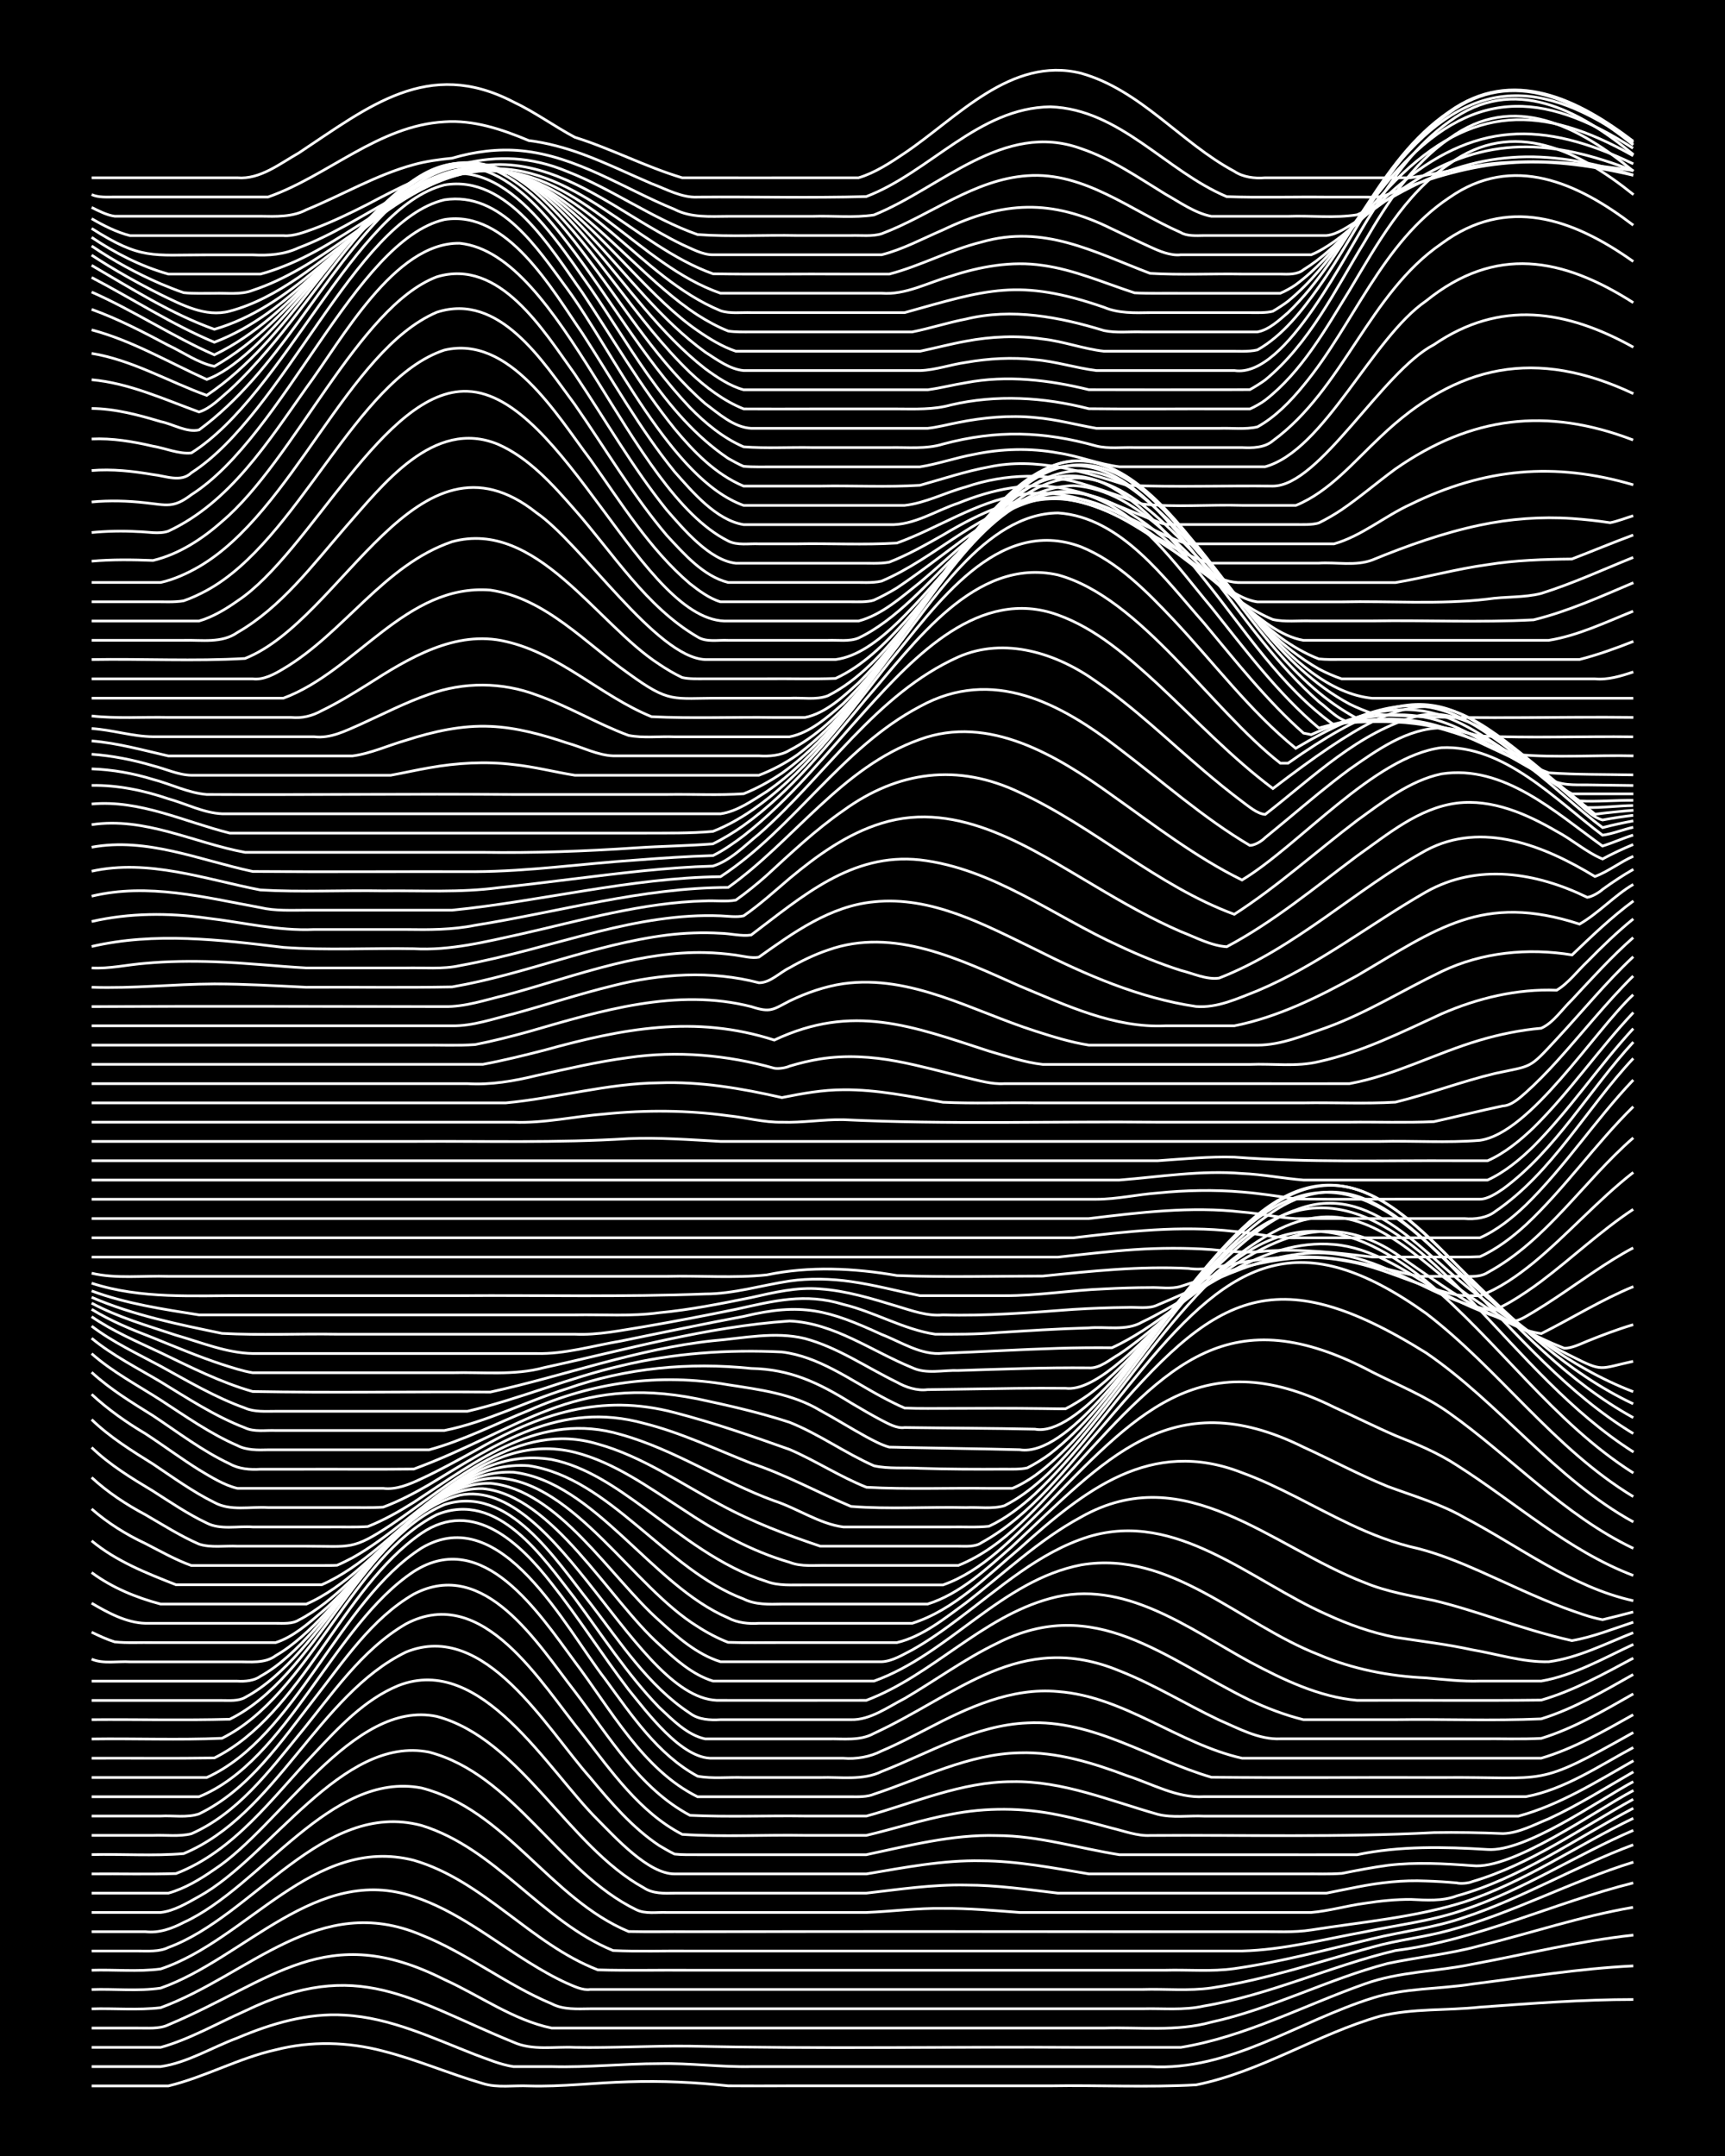 <?xml version="1.0" encoding="UTF-8"?><svg id="a" xmlns="http://www.w3.org/2000/svg" width="1920" height="2400" viewBox="0 0 192 240"><defs><style>.b{fill:none;stroke:#fff;stroke-miterlimit:10;stroke-width:.3px;}.c{stroke-width:0px;}</style></defs><rect class="c" x="0" width="192" height="240"/><path class="b" d="M10.2,232.2c2.82,0,5.72,0,8.54,0,4.07-.98,7.85-3.11,11.95-4.02,3.9-1,8.07-.89,11.95.14,3.76.95,7.38,2.53,11.1,3.61,1.6.51,3.46.19,5.12.27,3.69.11,7.41-.37,11.1-.46,3.68-.12,7.43.05,11.1.45,2.24.02,4.59,0,6.83,0,9.67,0,19.36,0,29.03,0,5.39-.09,10.85.19,16.22-.11,7.2-1.45,13.47-5.65,20.49-7.65,3.6-.88,7.43-.61,11.1-1,5.67-.41,11.39-.85,17.07-.85"/><path class="b" d="M10.2,230.05c2.53,0,5.15,0,7.68,0,2.98-.43,5.73-2.15,8.54-3.19,3.75-1.59,7.83-2.81,11.95-2.54,5.11.28,9.82,2.57,14.51,4.39,1.35.49,2.84,1.13,4.27,1.34,1.37,0,2.9,0,4.27,0,3.97.11,7.98-.33,11.95-.33,3.4-.08,6.85.4,10.24.33,14.79,0,29.6,0,44.39,0,8.9.53,16.55-5.07,24.76-7.63,3.57-1.14,7.43-.98,11.1-1.56,5.95-.75,11.93-1.73,17.93-2.02"/><path class="b" d="M10.2,227.91c2.53,0,5.15,0,7.68,0,3.27-.92,6.3-2.68,9.39-4.05,12.63-6.1,18.4-1.21,29.88,3.47,2.12.96,4.57.47,6.83.58,4.25.08,8.55-.19,12.81-.14,14.5.33,29.03.05,43.54.14,3.68,0,7.42,0,11.1,0,7.19-1.18,13.69-4.67,20.49-7.07,3.83-1.38,8-1.36,11.95-2.19,5.96-1.1,11.89-2.59,17.93-3.24"/><path class="b" d="M10.2,225.76c1.67,0,3.46,0,5.12,0,1.09-.02,2.4.13,3.41-.36,11.65-4.89,17.51-11.72,30.73-5.04,3.94,1.78,7.68,4.52,11.95,5.4,3.97,0,7.99,0,11.95,0,9.95,0,19.93,0,29.88,0,6.53,0,13.1,0,19.63,0,3.97-.12,8.08.42,11.95-.66,6.76-1.48,12.97-4.78,19.63-6.53,3.38-.72,6.9-1.04,10.24-1.97,5.68-1.41,11.29-3.29,17.07-4.28"/><path class="b" d="M10.2,223.62c2.53-.08,5.17.17,7.68-.13,9.87-3.63,17.62-12.94,29.03-8.09,5.09,2.03,9.47,5.56,14.51,7.66,1.29.68,2.86.56,4.27.55,1.66,0,3.46,0,5.12,0,5.39,0,10.83,0,16.22,0,9.95,0,19.93,0,29.88,0,3.39,0,6.85,0,10.24,0,2.25-.06,4.62.2,6.83-.3,7.33-1.23,14.14-4.47,21.34-6.18,9.17-1.18,17.56-5.3,26.46-7.53"/><path class="b" d="M10.2,221.47c2.53-.09,5.18.21,7.68-.16,9.33-3.28,17.38-13.83,28.17-10.18,4.7,1.54,8.66,4.73,12.81,7.31,1.33.83,2.84,1.7,4.27,2.34.75.32,1.72.81,2.56.68,4.54,0,9.12,0,13.66,0,11.95,0,23.91,0,35.86,0,3.96,0,7.99,0,11.95,0,2.53-.08,5.18.19,7.68-.17,6.1-.92,11.99-2.93,17.93-4.55,2.78-.79,5.75-1.09,8.54-1.86,7.04-1.89,13.53-5.45,20.49-7.59"/><path class="b" d="M10.2,219.32c2.53-.08,5.18.19,7.68-.14,9.64-3.21,17.02-14.93,28.17-12.1,7.78,2.26,13.01,9.31,20.49,12.2,3.39.1,6.85.01,10.24.04,13.08,0,26.19,0,39.27,0,4.54,0,9.12,0,13.66,0,2.53-.07,5.17.18,7.68-.18,5.18-.74,10.28-2.11,15.37-3.33,3.39-.82,6.94-1.22,10.24-2.38,6.48-2.13,12.4-5.7,18.78-8.07"/><path class="b" d="M10.2,217.18c1.67,0,3.46,0,5.12,0,1.09,0,2.41.11,3.41-.39,9.47-3.47,17.19-16.48,28.17-13.59,8.31,2.55,13.39,10.68,21.34,13.93,2.82.13,5.72.02,8.54.05,20.48,0,40.98,0,61.47,0,4.59-.12,9.15-1.31,13.66-2.13,3.69-.79,7.53-1.21,11.1-2.48,6.57-2.21,12.44-6.09,18.78-8.82"/><path class="b" d="M10.2,215.03c1.96,0,4.02,0,5.98,0,1.51.18,2.95-.34,4.27-1.03,8.61-3.93,16.34-16.9,26.46-14.97,9.39,2.4,14.31,12.33,23.05,15.98,2.24.05,4.59,0,6.83.02,17.93-.03,35.86-.02,53.78,0,3.11,0,6.29,0,9.39,0,1.95-.03,4.04.12,5.98-.19,5.69-.9,11.56-1.39,17.07-3.13,6.67-2.19,12.5-6.28,18.78-9.3"/><path class="b" d="M10.2,212.89c2.53,0,5.15,0,7.68,0,1.5-.16,2.97-1.06,4.27-1.78,7.95-4.38,15.9-17.99,25.61-16.07,9.43,2.48,14.43,13.35,23.05,17.54,1,.51,2.33.26,3.41.31,1.37,0,2.9,0,4.27,0,5.96,0,11.96,0,17.93,0,2.82-.11,5.71-.5,8.54-.45,2.83-.03,5.72.24,8.54.45,6.25,0,12.53,0,18.78,0,4.54,0,9.12,0,13.66,0,1.97-.16,4.01-.76,5.98-1.02,1.65-.26,3.45-.44,5.12-.43,1.69.08,3.51.22,5.12-.4,7.11-1.95,13.18-6.37,19.63-9.75"/><path class="b" d="M10.2,210.74c2.82,0,5.72,0,8.54,0,1.82-.5,3.59-1.57,5.12-2.64,7.29-4.76,15.41-18.99,24.76-17.03,9.31,2.49,14.62,14.47,23.05,19.08.97.66,2.3.62,3.41.59,1.37,0,2.9,0,4.27,0,5.68,0,11.4,0,17.07,0,3.67-.42,7.39-.98,11.1-.9,3.41,0,6.86.5,10.24.9,5.96,0,11.96,0,17.93,0,2.82,0,5.72,0,8.54,0,1.06,0,2.35,0,3.41,0,1.06-.21,2.35-.48,3.41-.68,2.5-.5,5.13-.79,7.68-.67,1.06.03,2.35.11,3.41.21.4.11,1.32.04,1.71-.14,6.49-1.9,12.07-5.94,17.93-9.17"/><path class="b" d="M10.2,208.6c3.11-.03,6.29.06,9.39-.04,6.49-2.5,10.74-8.46,15.37-13.35,2.73-2.91,5.63-6.04,9.39-7.58,9.25-3.62,16.6,9.41,22.2,14.96,1.96,1.97,5.64,6.03,8.54,6.01,4.25,0,8.55,0,12.81,0,2.82,0,5.72,0,8.54,0,4.22-.71,8.51-1.55,12.81-1.46,4.01.02,8.01.8,11.95,1.46,7.96,0,15.95,0,23.9,0,1.36-.02,2.91.05,4.27-.06,1.65-.33,3.45-.68,5.12-.9,3.09-.37,6.29-.19,9.39.04,4.5.49,13.7-6.14,17.93-8.37"/><path class="b" d="M10.2,206.45c3.39-.08,6.87.17,10.24-.11,10.29-4.29,14.99-17.7,24.76-22.44,8.77-3.57,15.57,8.44,20.49,13.98,2.27,2.73,4.7,5.58,7.68,7.56.42.26,1.26.74,1.71.95.76.09,1.8.07,2.56.07,3.68,0,7.42,0,11.1,0,2.53,0,5.15,0,7.68,0,4.77-1.01,9.6-2.27,14.51-2.13,4.63,0,9.13,1.42,13.66,2.13,5.11,0,10.26,0,15.37,0,3.68,0,7.42.01,11.1,0,4.76-.99,9.69-.88,14.51-.58,4.24.3,12.3-5.44,16.22-7.55"/><path class="b" d="M10.2,204.31c2.25,0,4.59,0,6.83,0,1.37-.06,2.93.16,4.27-.18,5.05-2.22,8.56-6.83,11.95-10.99,3.61-4.39,6.94-9.47,11.95-12.38,8.61-4.52,15.03,6.67,19.64,12.3,3.2,4.09,6.38,8.7,11.1,11.14,4.52.3,9.13.03,13.66.11,2.24,0,4.59,0,6.83,0,3.11-.74,6.24-1.75,9.39-2.34,3.92-.78,8.04-.75,11.95.06,1.97.39,4.03.94,5.98,1.47,1.35.32,2.86.9,4.27.82,10.52-.07,21.08.23,31.59-.32,2.53-.04,5.15,0,7.68.11,1.76-.05,3.51-1.01,5.12-1.66,3.23-1.49,6.31-3.44,9.39-5.21"/><path class="b" d="M10.2,202.16c2.53,0,5.15,0,7.68,0,1.37-.08,2.95.21,4.27-.24,5.54-2.67,9.13-8.06,12.81-12.78,3.27-4.19,6.4-8.97,11.1-11.69,7.91-4.13,13.78,5.52,17.93,10.85,3.76,4.93,7.17,10.78,12.81,13.78,4.24.2,8.56.02,12.81.08,2.24,0,4.59,0,6.83,0,5.34-1.47,10.59-3.83,16.22-3.83,5.62-.11,10.91,2.14,16.22,3.64,1.62.41,3.46.12,5.12.2,2.53,0,5.15,0,7.68,0,9.1,0,18.22,0,27.32,0,4.59-1.24,8.71-3.84,12.81-6.17"/><path class="b" d="M10.2,200.01c3.97,0,7.99,0,11.95,0,9.9-4.02,14.97-19.15,23.9-25.07,7.72-4.94,13.92,4.6,17.93,10.04,3.97,5.25,7.57,12.02,13.66,15.03,4.25,0,8.55,0,12.81,0,1.37,0,2.9,0,4.27,0,.78.01,1.83.03,2.56-.29,5.32-1.75,10.51-4.49,16.22-4.6,4.11-.13,8.15,1.12,11.95,2.55,2.77.89,5.56,2.51,8.54,2.33,8.81,0,17.65,0,26.46,0,3.1,0,6.29,0,9.39,0,4.31-.8,8.13-3.42,11.95-5.47"/><path class="b" d="M10.2,197.87c4.25,0,8.55,0,12.81,0,10-4.54,14.71-19.65,23.9-25.54,8.9-5.3,16,8.86,20.49,14.64,2.89,3.96,5.84,8.36,10.24,10.75,1.64.31,3.46.09,5.12.15,2.82,0,5.72,0,8.54,0,2.26-.08,4.72.36,6.83-.67,5.29-2.06,10.41-5.17,16.22-5.41,7.35-.39,13.68,4.06,20.49,6.05,8.53.08,17.08,0,25.61.03,12.06-.11,10.28,1.21,21.34-5.01"/><path class="b" d="M10.2,195.72c4.54-.02,9.12.04,13.66-.03,9.79-4.88,14.1-18.83,23.05-25.01,5.8-3.95,11.04,1.15,14.51,5.62,2.98,3.77,5.63,7.96,8.54,11.78,2.02,2.47,5.94,7.8,9.39,7.64,4.82,0,9.69,0,14.51,0,1.44.12,2.98-.14,4.27-.81,1.7-.72,3.48-1.64,5.12-2.49,4.46-2.34,9.35-4.6,14.51-4.12,7.41.55,13.4,5.83,20.49,7.42,7.96,0,15.95,0,23.9,0,3.1,0,6.29,0,9.39,0,3.62-1.06,6.97-3.01,10.24-4.84"/><path class="b" d="M10.2,193.58c4.82-.07,9.7.13,14.51-.08,9.73-4.86,14.43-20.11,23.9-24.89,6.78-2.77,11.77,4.69,15.37,9.31,3.02,4.08,5.85,8.49,9.39,12.14,1.46,1.36,3.11,3.08,5.12,3.51,2.24,0,4.59,0,6.83,0,2.24,0,4.59,0,6.83,0,1.69-.04,3.57.25,5.12-.61,9.35-4.32,16.26-11.54,27.32-6.97,3.83,1.5,7.39,3.72,11.1,5.48,2.15.92,4.43,2.2,6.83,2.09,7.39,0,14.81,0,22.2,0,2.24-.03,4.59.07,6.83-.05,3.62-1.11,6.97-3.09,10.24-4.95"/><path class="b" d="M10.2,191.43c5.11-.04,10.26.09,15.37-.05,9.54-4.69,14.4-19.86,23.9-23.89,7.16-2.32,12.4,6.21,16.22,10.97,3.33,4.33,6.46,9.2,11.1,12.25.95.73,2.27.79,3.41.72,1.07,0,2.34,0,3.41,0,3.68,0,7.42,0,11.1,0,2.15.06,4.13-1.42,5.98-2.36,3.41-2,6.68-4.4,10.24-6.12,10.9-5.59,18.76,1.72,28.17,6.3,1.88.89,3.95,1.68,5.98,2.18,3.39,0,6.85,0,10.24,0,5.39-.08,10.84.15,16.22-.09,3.62-1.12,6.97-3.09,10.24-4.94"/><path class="b" d="M10.2,189.29c3.68,0,7.42,0,11.1,0,1.08,0,2.34,0,3.41,0,.8,0,1.84.09,2.56-.33,8.91-4.76,14.44-20.16,23.9-22.52,10.89-2.17,19.7,23.2,29.03,22.84,5.39,0,10.83.01,16.22,0,7.35-2.77,12.82-9.28,20.49-11.35,8.15-2.25,15.42,3.37,22.2,7.07,3.71,1.98,7.72,3.91,11.95,4.28,6.82-.03,13.67.05,20.49-.03,3.6-1.04,6.96-2.91,10.24-4.67"/><path class="b" d="M10.2,187.14c3.97,0,7.99,0,11.95,0,1.37,0,2.9,0,4.27,0,.83.05,1.87-.03,2.56-.54,8.33-4.55,15.13-21.17,24.76-20.89,7.72.73,14.03,12.32,19.64,17.35,1.73,1.6,3.68,3.37,5.98,4.07,1.37,0,2.9,0,4.27,0,4.54,0,9.12,0,13.66,0,8.35-3,14.13-11.2,23.05-12.93,10-1.68,17.75,6.64,26.46,10,3.76,1.61,7.87,2.4,11.95,2.58,1.95.17,4.01.42,5.98.35,2.24,0,4.59,0,6.83,0,3.61-.62,6.95-2.55,10.24-4.08"/><path class="b" d="M10.2,184.69c1.29.56,2.9.21,4.27.3,2.25,0,4.59,0,6.83,0,1.67,0,3.46,0,5.12,0,1.41-.02,3.07.22,4.27-.69,7.91-4.52,14.48-19.35,23.9-19.18,7.51.66,13.4,10.5,18.78,15.27,1.99,1.82,4.21,3.78,6.83,4.59,1.66,0,3.46,0,5.12,0,4.25,0,8.55,0,12.81,0,1.18-.04,2.39-.8,3.41-1.32,1.75-.98,3.52-2.23,5.12-3.44,4.56-3.4,8.98-7.44,14.51-9.16,9.79-2.97,18.08,4.93,26.46,8.64,2.43,1.12,5.05,2.06,7.68,2.56,2.82.44,5.74.77,8.54,1.39,2.81.47,5.67,1.41,8.54,1.33,3.26-.43,6.35-2.03,9.39-3.23"/><path class="b" d="M10.2,181.69c.76.38,1.76.83,2.56,1.08,1.37.15,2.9.05,4.27.08,3.39,0,6.85,0,10.24,0,1.08,0,2.34,0,3.41,0,1.92-.61,3.61-2.1,5.12-3.39,5.67-4.79,11.61-14.89,19.63-14.94,8.49.49,15.06,12.14,22.2,16.53,1.01.66,2.28,1.34,3.41,1.77,1.95.07,4.02.02,5.98.03,4.25,0,8.55,0,12.81,0,2.86-.68,5.34-2.71,7.68-4.42,4.19-3.24,8.11-7.02,12.81-9.55,11.56-6.56,21.21,3.31,31.59,7.3,2.43,1.01,5.12,1.45,7.68,1.98,2.27.54,4.61,1.29,6.83,2.01,2.79.91,5.67,1.82,8.54,2.46,2.31-.39,4.61-1.32,6.83-2.05"/><path class="b" d="M10.2,178.46c1.78,1.05,3.87,2.19,5.98,2.24,3.11,0,6.28,0,9.39,0,1.67,0,3.46,0,5.12,0,.81,0,1.85.09,2.56-.36,8.07-4.13,14.17-16.86,23.9-16.46,9.07,1.1,15.38,12.59,23.9,16.22,1.01.55,2.29.68,3.41.6,1.37,0,2.9,0,4.27,0,4.25,0,8.55,0,12.81,0,4.66-1.48,8.28-5.25,11.95-8.33,7.22-6.49,14.59-12.4,24.76-8.43,4.14,1.51,7.98,3.83,11.95,5.7,2.43,1.16,5.05,2.18,7.68,2.75,2.32.6,4.64,1.54,6.83,2.51,3.09,1.37,6.22,2.89,9.39,4.08,1.34.48,2.86,1.06,4.27,1.32,1.06-.25,2.36-.58,3.41-.86"/><path class="b" d="M10.2,175.05c2.26,1.68,4.98,2.8,7.68,3.51,3.11,0,6.28,0,9.39,0,2.24,0,4.59,0,6.83,0,8.62-3.74,14.47-16.13,24.76-15.4,9.03,1.37,15.25,11.58,23.9,14.83,1.3.66,2.86.6,4.27.57,1.66,0,3.46,0,5.12,0,3.68,0,7.42,0,11.1,0,3.63-1.14,6.58-3.94,9.39-6.4,10.24-9.52,17.59-18.43,32.44-11.07,3.12,1.42,6.21,3.09,9.39,4.38,2.86,1.06,5.88,1.93,8.54,3.47,6.14,3.21,11.91,7.74,18.78,9.25"/><path class="b" d="M10.2,171.52c2.73,2.27,6.13,3.61,9.39,4.89,3.11,0,6.28,0,9.39,0,2.24,0,4.59.01,6.83,0,8.82-3.86,14.81-15.7,25.61-13.94,3.82.78,7.14,3.11,10.24,5.36,4.27,3.13,8.54,6.59,13.66,8.21,1.32.52,2.89.37,4.27.39,1.95,0,4.02,0,5.98,0,3.11,0,6.28,0,9.39,0,4.42-1.56,7.79-5.26,11.1-8.45,10.02-10.21,17.37-18.81,32.44-11.33,2.25,1.02,4.56,2.18,6.83,3.16,2.32.92,4.73,1.92,6.83,3.3,6.5,4.12,12.35,9.5,19.63,12.27"/><path class="b" d="M10.2,167.97c1.76,1.55,3.86,2.86,5.98,3.85,1.64.84,3.38,1.83,5.12,2.45,3.39,0,6.85,0,10.24,0,1.37,0,2.9,0,4.27,0,.45,0,1.26,0,1.71-.03.46-.19,1.28-.6,1.71-.83,7.86-4.37,14.68-14.24,24.76-11.74,4.4,1.12,8.19,3.89,11.95,6.31,3.69,2.47,7.66,4.69,11.95,5.93,1.31.53,2.89.31,4.27.35,2.24,0,4.59,0,6.83,0,2.53,0,5.15,0,7.68,0,5.26-2.12,8.99-6.83,12.81-10.84,10.5-11.53,17.42-19.11,33.29-10.67,2.85,1.44,5.93,2.67,8.54,4.54,6.9,4.9,12.77,11.39,20.49,15.07"/><path class="b" d="M10.2,164.47c1.76,1.63,3.86,3.02,5.98,4.14,1.93,1.12,3.93,2.39,5.98,3.28,1.32.43,2.9.16,4.27.23,2.53,0,5.15,0,7.68,0,4.98,0,5.09.47,9.39-2.36,6.81-4.6,14.14-11.7,23.05-9.01,4.92,1.36,9.2,4.38,13.66,6.75,3.5,1.91,7.32,3.35,11.1,4.62,3.68,0,7.42,0,11.1,0,1.37,0,2.9,0,4.27,0,.8,0,1.87.1,2.56-.39,5.6-3.08,9.51-8.46,13.66-13.18,12.17-14.34,18.7-18.64,35.85-7.94,8.19,5.61,14.28,13.98,23.05,18.81"/><path class="b" d="M10.2,161.13c2,1.93,4.46,3.43,6.83,4.85,1.92,1.23,3.91,2.58,5.98,3.56,1.52.79,3.47.31,5.12.44,2.82,0,5.72,0,8.54,0,1.37-.02,2.9.05,4.27-.05,1.76-.69,3.53-1.7,5.12-2.7,7.05-4.63,14.1-10.2,23.05-7.54,5.99,1.67,11.25,5.26,17.07,7.38,2.56.83,5,2.55,7.68,2.91,3.96,0,7.99,0,11.95,0,1.37-.03,2.91.07,4.27-.08,1.86-.86,3.62-2.22,5.12-3.6,4.44-4.18,8.04-9.25,11.95-13.91,10.13-12.27,17.61-16.16,31.59-6.18,8.14,6.24,14.19,15.03,23.05,20.39"/><path class="b" d="M10.2,158.02c2.01,1.95,4.47,3.48,6.83,4.95,2.2,1.47,4.45,3.11,6.83,4.28,1.79.99,4.02.44,5.98.57,2.82,0,5.72,0,8.54,0,1.37-.02,2.9.05,4.27-.05,1.74-.64,3.52-1.58,5.12-2.51,7.59-4.6,14.61-9.37,23.9-6.82,4.12,1.03,8.02,2.9,11.95,4.45,3.83,1.26,7.4,3.25,11.1,4.8,4.22.34,8.56.03,12.81.13,1.37-.07,2.94.19,4.27-.21,3-1.52,5.47-4.05,7.68-6.53,4.73-5.42,8.73-11.55,13.66-16.81,8.5-9.21,15.91-9.4,25.61-1.66,8.03,6.71,14.12,15.7,23.05,21.36"/><path class="b" d="M10.2,155.21c1.79,1.66,3.88,3.14,5.98,4.38,1.98,1.29,3.98,2.78,5.98,4.03,1.31.78,2.77,1.71,4.27,2.06,1.67,0,3.46,0,5.12,0,3.68,0,7.42,0,11.1,0,1.49.18,2.95-.46,4.27-1.08,2-.92,4.04-2.06,5.98-3.12,7.13-4.1,13.98-6.41,22.2-4.23,4.32,1.12,8.6,2.61,12.81,4.11,2.89,1.25,5.61,3.04,8.54,4.2,4.53.25,9.12.06,13.66.12.76,0,1.8,0,2.56,0,.82-.32,1.85-.94,2.56-1.45,3.32-2.43,6.01-5.75,8.54-8.96,3.9-4.99,7.51-10.35,11.95-14.89,10.69-11.17,19.35-4.76,28.17,4.57,5.62,5.89,11,12.28,17.93,16.69"/><path class="b" d="M10.2,152.76c2.04,1.88,4.49,3.37,6.83,4.83,2.77,1.84,5.51,3.94,8.54,5.36,1.02.58,2.28.67,3.41.6,1.37,0,2.9,0,4.27,0,4.25-.02,8.56.03,12.81-.02,11.8-4.34,17.72-10.61,31.59-7.81,3.42.73,6.92,1.52,10.24,2.61,3.26,1.3,6.19,3.43,9.39,4.84,1.63.36,3.46.18,5.12.28,3.11.1,6.28.11,9.39.09.76,0,1.81.04,2.56-.14.8-.4,1.84-1.05,2.56-1.59,3.67-2.84,6.58-6.67,9.39-10.33,3.53-4.63,6.92-9.54,11.1-13.62,10.02-9.92,17.59-3.84,25.61,4.62,5.86,6.08,11.49,12.68,18.78,17.1"/><path class="b" d="M10.2,150.68c2.31,2.04,5.11,3.52,7.68,5.17,2.75,1.79,5.52,3.75,8.54,5.06,1.02.54,2.3.51,3.41.48,1.37,0,2.9,0,4.27,0,4.54,0,9.12,0,13.66,0,3.83-1.04,7.43-2.91,11.1-4.39,7.1-3.14,14.53-4.18,22.2-2.85,3.5.54,7.15,1,10.24,2.86,1.68.91,3.44,2.01,5.12,2.93.74.4,1.75.94,2.56,1.15.42,0,1.28.03,1.71.04,4.25.09,8.56.14,12.81.25,5.31.83,13.05-10.75,16.22-14.62,2.89-3.75,5.84-7.64,9.39-10.8,9.69-8.7,16.66-1.73,23.9,5.76,5.75,5.88,11.5,12.09,18.78,16.09"/><path class="b" d="M10.2,148.97c2.33,1.92,5.11,3.32,7.68,4.85,3.02,1.84,6.07,3.85,9.39,5.12,1.02.49,2.33.25,3.41.3,1.37,0,2.9,0,4.27,0,4.82,0,9.69,0,14.51,0,4.7-.94,9.09-3.24,13.66-4.66,6.55-2.32,13.6-2.96,20.49-2.25,4.32.08,7.5,1.59,11.1,3.83,1.06.63,2.33,1.37,3.41,1.94.73.37,1.71.94,2.56.81,4.82.07,9.69.07,14.51.18,4.68.89,12.44-9.98,15.37-13.41,2.89-3.57,5.84-7.29,9.39-10.24,9.63-7.99,16.01-.7,23.05,6.22,5.66,5.54,11.54,11.19,18.78,14.61"/><path class="b" d="M10.2,147.62c2.35,1.79,5.1,3.07,7.68,4.46,3.04,1.67,6.11,3.49,9.39,4.66,1.03.46,2.32.36,3.41.36,1.96,0,4.02,0,5.98,0,5.11,0,10.26,0,15.37,0,5.77-1.35,11.29-3.73,17.07-5.06,5.84-1.42,11.93-1.83,17.93-1.54,4.09.5,7.55,3.08,11.1,4.98.74.4,1.78.93,2.56,1.26,1.66.08,3.46.03,5.12.04,3.39-.01,6.85-.03,10.24.02.76,0,1.8.04,2.56.02.8-.4,1.84-1.05,2.56-1.57,2.5-1.84,4.75-4.21,6.83-6.51,4.35-4.76,8.27-10.18,13.66-13.84,9.01-6,15,1.54,21.34,7.26,5.59,5.11,11.64,10.03,18.78,12.76"/><path class="b" d="M10.2,146.57c2.37,1.63,5.1,2.79,7.68,4.01,3.32,1.6,6.69,3.31,10.24,4.32,8.81.16,17.65,0,26.46.06,8.26-1.81,16.3-4.81,24.76-5.71,3.37-.28,6.91-1.06,10.24-.25,3.66.98,6.87,3.22,10.24,4.86,1,.57,2.25.98,3.41.83,1.37-.02,2.9-.04,4.27-.06,3.68-.06,7.42-.13,11.1-.09,6.12.74,17.45-17.27,25.61-19.84,8.46-3.37,14.42,5.27,20.49,9.65,3.18,2.5,6.61,4.84,10.24,6.63,3.53,1.78,3.01,1.39,6.83.56"/><path class="b" d="M10.2,145.75c2.12,1.3,4.51,2.28,6.83,3.17,2.52,1.02,5.1,2.11,7.68,2.96,1.07.34,2.31.75,3.41.93,2.24,0,4.59,0,6.83,0,5.11,0,10.26,0,15.37,0,3.4-.09,6.92.33,10.24-.57,9.04-1.97,18.06-4.56,27.32-5.19,4.98.22,9.18,3.38,13.66,5.2,1.55.74,3.47.25,5.12.31,4.82-.15,9.69-.34,14.51-.29,1.24.1,2.4-.96,3.41-1.53,1.44-.96,2.95-2.17,4.27-3.3,4.15-3.51,8-7.61,12.81-10.25,7.72-4.18,12.89-.08,18.78,4.8,3.69,2.85,7.68,5.48,11.95,7.37.38.19,1.31.55,1.71.72.81.03,1.82-.48,2.56-.78,1.63-.66,3.43-1.34,5.12-1.84"/><path class="b" d="M10.2,145.06c2.94,1.58,6.24,2.52,9.39,3.57,2.77.79,5.63,1.99,8.54,2.04,10.52,0,21.06,0,31.59,0,3.15.08,6.3-.87,9.39-1.39,4.53-.92,9.11-1.89,13.66-2.74,6.49-1.57,9.42-.72,15.37,2.01,2.18.84,4.41,2.36,6.83,2.09,4.25-.16,8.55-.42,12.81-.55,1.95-.06,4.02-.08,5.98-.06,1.12-.5,2.38-1.23,3.41-1.89,8.66-5.59,17.29-15.77,28.17-8.61,3.34,2.26,6.62,4.78,10.24,6.58,1.89.86,3.89,2.1,5.98,2.34,3.4-1.71,6.72-3.78,10.24-5.23"/><path class="b" d="M10.2,144.41c4.6,1.99,9.62,3.01,14.51,4.02,4.24.23,8.56.02,12.81.09,8.81,0,17.65,0,26.46,0,2.56.12,5.16-.43,7.68-.83,3.4-.58,6.86-1.25,10.24-1.94,4.18-.92,7.69-1.86,11.95-.55,3.45.82,6.76,2.81,10.24,3.32,2.25.01,4.59.02,6.83-.17,3.39-.21,6.85-.44,10.24-.53,1.96-.18,4.2.38,5.98-.66,6.87-3.27,13.25-9.33,21.34-8.63,4.12.35,7.66,2.77,11.1,4.86,2.67,1.53,5.59,2.82,8.54,3.72.87.04,1.84-.65,2.56-1.06.76-.46,1.82-1.13,2.56-1.63,2.79-1.86,5.57-3.93,8.54-5.51"/><path class="b" d="M10.2,143.7c3.82,1.42,7.94,2.04,11.95,2.67,2.53,0,5.15,0,7.68,0,5.96,0,11.96,0,17.93,0,5.39,0,10.83,0,16.22,0,3.11-.06,6.31.19,9.39-.24,3.43-.32,6.87-1.01,10.24-1.69,2.5-.56,5.1-1.19,7.68-.96,2.9.2,5.77,1.08,8.54,1.92,1.64.49,3.39,1.14,5.12.97,4.84.14,9.69-.25,14.51-.61,1.95-.12,4.02-.2,5.98-.22,1.08-.06,2.41.21,3.41-.28,7.01-2.88,14.36-7.44,22.2-5.18,4.75,1.28,8.84,4.37,13.66,5.49.36.15,1.3.28,1.71.24.41-.2,1.31-.65,1.71-.89,1.11-.65,2.39-1.52,3.41-2.29,3.44-2.59,6.64-5.63,10.24-8.01"/><path class="b" d="M10.2,142.84c5.53,1.8,11.35,1.36,17.07,1.39,7.96,0,15.94,0,23.9,0,9.1-.06,18.23.16,27.32-.19,3.15,0,6.29-.97,9.39-1.44,2.23-.32,4.6-.26,6.83.06,2.56.36,5.15,1.05,7.68,1.57,3.11,0,6.28,0,9.39,0,3.69.02,7.41-.61,11.1-.75,1.66-.09,3.46-.15,5.12-.15,1.07-.04,2.37.19,3.41-.13,5.76-1.87,11.8-4,17.93-2.91,4.44.63,8.44,2.95,12.81,3.86.74.11,1.81.09,2.56.09,2.17-.79,4.19-2.23,5.98-3.68,3.83-3.16,7.18-6.99,11.1-10.05"/><path class="b" d="M10.2,141.73c2.76.65,5.72.25,8.54.35,4.82,0,9.69,0,14.51,0,13.65,0,27.32,0,40.98,0,3.67-.1,7.45.22,11.1-.16,4.78-1,9.73-.76,14.51.07,5.38.21,10.83.06,16.22.06,5.37-.55,10.81-1.13,16.22-.85,1.99.3,4.02-.39,5.98-.69,2.51-.43,5.14-.68,7.68-.59,4.07.06,8.01,1.34,11.95,2.16,1.36,0,2.9,0,4.27,0,1.09-.04,2.45.2,3.41-.42,6.56-3.55,10.69-10.19,16.22-15"/><path class="b" d="M10.2,139.94c30.45,0,60.9,0,91.34,0,5.39,0,10.83,0,16.22,0,2.82-.31,5.71-.65,8.54-.84,2.81-.19,5.72-.2,8.54,0,1.96.19,4.01.43,5.98.17,3.98-.29,8.01.19,11.95.66,2.53,0,5.15,0,7.68,0,1.36-.01,2.91.03,4.27-.04,1.86-.83,3.63-2.18,5.12-3.55,4.31-4.03,7.74-9.01,11.95-13.15"/><path class="b" d="M10.2,137.79c29.88,0,59.76,0,89.64,0,6.53,0,13.1,0,19.63,0,5.93-.7,11.96-1.4,17.93-.71,2.25.17,4.57.77,6.83.71,5.11,0,10.26,0,15.37,0,1.66,0,3.46,0,5.12,0,1.89-.83,3.64-2.24,5.12-3.66,4.36-4.26,7.75-9.5,11.95-13.91"/><path class="b" d="M10.2,135.65c29.88,0,59.76,0,89.64,0,7.1,0,14.24,0,21.34,0,5.65-.68,11.39-1.39,17.07-.73,1.96.15,4.01.63,5.98.73,4.82,0,9.69,0,14.51,0,1.36,0,2.9,0,4.27,0,1.14.1,2.47-.06,3.41-.79,6.39-4.35,10.16-11.49,15.37-17.04"/><path class="b" d="M10.2,133.5c29.88,0,59.76,0,89.64,0,7.39,0,14.81,0,22.2,0,2.26,0,4.58-.54,6.83-.7,3.09-.31,6.29-.38,9.39-.11,1.96.16,4.03.47,5.98.78,5.11.06,10.26,0,15.37.02,1.66,0,3.46,0,5.12,0,.87,0,1.86-.67,2.56-1.14,5.91-4.35,9.59-11.02,14.51-16.35"/><path class="b" d="M10.2,131.36c29.59,0,59.19,0,88.78,0,8.53,0,17.08,0,25.61,0,4.52-.36,9.1-1.11,13.66-.73,2.26.09,4.58.55,6.83.73,5.39,0,10.83,0,16.22,0,1.36,0,2.9,0,4.27,0,1.9-.86,3.65-2.32,5.12-3.76,4.02-4.04,7.24-8.91,11.1-13.1"/><path class="b" d="M10.2,129.21c29.02,0,58.05,0,87.08,0,10.52,0,21.06,0,31.59,0,2.81-.19,5.71-.49,8.54-.4,8.23.62,16.51.36,24.76.4,1.06,0,2.35,0,3.41,0,1.89-.83,3.64-2.27,5.12-3.69,4.01-3.95,7.24-8.72,11.1-12.81"/><path class="b" d="M10.2,127.06c11.95,0,23.91,0,35.86,0,7.96-.05,15.95.19,23.9-.31,3.4-.14,6.86.12,10.24.31,4.82,0,9.69,0,14.51,0,13.37,0,26.75,0,40.12,0,6.25,0,12.53,0,18.78,0,3.67-.09,7.44.18,11.1-.12,5.66-.8,12.7-12.11,17.07-16.21"/><path class="b" d="M10.2,124.92c15.65,0,31.31,0,46.95,0,3.42.14,6.84-.66,10.24-.92,4.53-.45,9.15-.42,13.66.2,1.96.2,4,.76,5.98.72,2.25.08,4.58-.32,6.83-.28,11.65.56,23.34.17,35,.28,7.1,0,14.24,0,21.34,0,3.1-.04,6.29.08,9.39-.06,2.54-.55,5.14-1.22,7.68-1.75.95-.03,1.89-.9,2.56-1.49,1.13-1.01,2.4-2.31,3.41-3.43,2.84-3.13,5.53-6.57,8.54-9.54"/><path class="b" d="M10.2,122.77c15.36,0,30.74,0,46.1,0,5.69-.53,11.32-2.18,17.07-2.23,4.6-.17,9.19.62,13.66,1.64,2.22-.45,4.56-.87,6.83-.87,3.72-.04,7.45.75,11.1,1.39,3.39.16,6.85.02,10.24.07,9.95,0,19.93,0,29.88,0,3.39-.06,6.86.12,10.24-.08,3.72-.91,7.37-2.31,11.1-3.2,4.19-.9,3.71-.44,6.83-3.81,2.82-3.03,5.52-6.35,8.54-9.18"/><path class="b" d="M10.2,120.63c13.94,0,27.89,0,41.83,0,2.59.16,5.18-.29,7.68-.9,3.38-.74,6.81-1.55,10.24-2,5.41-.79,10.97-.3,16.22,1.18.46.09,1.28-.03,1.71-.23,1.05-.32,2.33-.63,3.41-.8,2.81-.45,5.75-.27,8.54.26,2.56.48,5.16,1.2,7.68,1.81,1.35.31,2.87.77,4.27.68,9.1,0,18.22,0,27.32,0,3.68,0,7.42.01,11.1,0,5.04-.92,9.63-3.41,14.51-4.84,2.19-.65,4.55-1.13,6.83-1.33,1.36-.6,2.36-2.15,3.41-3.15,2.18-2.34,4.43-4.83,6.83-6.94"/><path class="b" d="M10.2,118.48c12.23,0,24.48,0,36.71,0,2.24,0,4.59,0,6.83,0,2.26-.42,4.6-1,6.83-1.57,8.68-2.4,16.78-3.98,25.61-1.13,8.75-4.12,15.35-1.55,23.9,1.23,1.93.55,3.97,1.26,5.98,1.48,3.68,0,7.42,0,11.1,0,3.96,0,7.99,0,11.95,0,2.53-.11,5.21.29,7.68-.31,4.79-1.06,9.23-3.28,13.66-5.32,4.01-1.75,8.41-2.81,12.81-2.63,1.27-.74,2.35-2.18,3.41-3.18,1.59-1.62,3.35-3.33,5.12-4.76"/><path class="b" d="M10.2,116.34c12.23,0,24.48,0,36.71,0,1.95-.03,4.03.08,5.98-.06,1.97-.39,4.04-.91,5.98-1.45,7.99-2.31,16.43-4.9,24.76-2.77,2.15.7,2.37.34,4.27-.64,1.85-.9,3.93-1.62,5.98-1.92,7.52-1.04,14.41,3.06,21.34,5.27,1.92.62,3.98,1.26,5.98,1.57,1.07,0,2.35,0,3.41,0,5.11,0,10.26,0,15.37,0,2.63,0,5.23-1.12,7.68-1.96,4.46-1.62,8.54-4.19,12.81-6.24,4.5-2.15,9.62-2.64,14.51-1.84,2.16-2.07,4.42-4.24,6.83-6.01"/><path class="b" d="M10.2,114.19c13.37,0,26.75,0,40.12,0,2.3.04,4.61-.79,6.83-1.33,3.69-1.01,7.38-2.24,11.1-3.14,5.28-1.34,10.91-1.71,16.22-.32,1.25.02,2.34-1.16,3.41-1.67,1.31-.76,2.84-1.49,4.27-1.97,7.31-2.61,14.73,1.07,21.34,4,5.15,2.14,10.53,4.7,16.22,4.43,2.53,0,5.15,0,7.68,0,4.83-.96,9.37-3.21,13.66-5.58,8.86-5.19,13.93-9.26,24.76-5.74,2.1-1.2,3.87-3.18,5.98-4.42"/><path class="b" d="M10.2,112.05c13.09-.06,26.18-.01,39.27,0,2.3.05,4.61-.76,6.83-1.28,3.98-1.07,7.95-2.42,11.95-3.41,3.33-.83,6.81-1.4,10.24-1.32,1.08.02,2.35.13,3.41.28.77.11,1.78.38,2.56.23,3.86-2.74,7.94-5.7,12.81-6.16,6.41-.67,12.35,2.56,17.93,5.27,5.67,2.86,11.61,5.45,17.93,6.38,2.37.19,4.67-.91,6.83-1.75,6.72-2.82,12.5-7.41,18.78-11.01,5.73-3.22,12.25-2.16,17.93.61.51-.06,1.33-.54,1.71-.89,1.03-.75,2.3-1.59,3.42-2.23"/><path class="b" d="M10.2,109.9c4.55.16,9.11-.35,13.66-.37,3.4,0,6.85.21,10.24.37,5.39-.03,10.83.06,16.22-.04,8.08-1.39,15.75-4.73,23.9-5.77,1.94-.24,4.02-.32,5.98-.2,1.08.02,2.34.36,3.41.19,5.65-4.26,11.15-9.18,18.78-8.36,8.16.94,14.89,6.27,22.2,9.58,2.18,1.03,4.53,1.99,6.83,2.72,1.35.33,2.86,1.06,4.27.86,8.49-3.31,15.16-9.87,23.05-14.23,6.25-3.32,13.21-.47,18.78,2.92,1.46-.53,2.84-1.63,4.27-2.25"/><path class="b" d="M10.2,107.75c1.98.11,4.01-.37,5.98-.52,2.53-.23,5.15-.26,7.68-.17,3.4.11,6.85.5,10.24.69,3.68,0,7.42,0,11.1,0,1.96-.05,4.05.17,5.98-.26,5.18-.94,10.27-2.5,15.37-3.78,4.45-1.11,9.06-1.95,13.66-1.76.76.03,1.8.18,2.56,0,1.77-1.22,3.49-2.78,5.12-4.17,3.04-2.54,6.41-4.97,10.24-6.14,8.64-2.68,16.77,2.9,23.9,7.08,3.02,1.8,6.16,3.58,9.39,4.98,1.62.62,3.37,1.58,5.12,1.69,5.21-2.76,9.8-6.6,14.51-10.11,3.39-2.39,6.85-5.33,11.1-5.88,3.93-.48,7.77,1.2,11.1,3.14,1.72.9,3.33,2.34,5.12,3.08,1.04-.56,2.32-1.17,3.41-1.61"/><path class="b" d="M10.2,105.36c7.03-1.63,14.27-.75,21.34.1,4.81.35,9.69.06,14.51.15,4.04.23,8.03-.78,11.95-1.64,6.75-1.52,13.52-3.52,20.49-3.68,1.07-.06,2.36.11,3.41-.09,1.12-.79,2.39-1.82,3.41-2.73,2.72-2.5,5.49-5.12,8.54-7.23,6.09-4.43,12.77-5.3,19.63-2.03,8.33,3.83,15.25,10.38,23.9,13.57,4.81-3.09,9.11-6.99,13.66-10.44,2.87-2.07,5.86-4.44,9.39-5.19,6.94-1.07,12.69,4.27,17.93,8.03,1.09-.33,2.33-.89,3.41-1.22"/><path class="b" d="M10.2,102.58c4.19-.96,8.56-.98,12.81-.38,3.96.46,7.94,1.45,11.95,1.27,3.39,0,6.85,0,10.24,0,2.55.04,5.17.04,7.68-.47,9.37-1.49,18.62-4.2,28.17-4.21,7.3-5.2,12.63-13.39,21.34-16.48,7.67-2.81,15.27,1.81,21.34,6.18,4.7,3.33,9.33,6.92,14.51,9.47,6.36-3.83,14.71-13.78,22.2-14.73,6.98-.33,12.73,5.83,17.93,9.74,1.1-.14,2.33-.64,3.41-.88"/><path class="b" d="M10.2,99.76c6.26-1.51,12.61.14,18.78,1.27,1.64.39,3.45.29,5.12.29,2.53,0,5.15,0,7.68,0,2.82,0,5.72,0,8.54,0,9.98-1,19.82-3.6,29.88-3.73,8.15-5.35,13.46-14.35,22.2-18.95,8.06-4.43,15.66-.36,22.2,4.72,4.78,3.63,9.33,7.69,14.51,10.75.56,0,1.34-.49,1.71-.87.77-.62,1.8-1.48,2.56-2.11,2.21-1.84,4.51-3.79,6.83-5.5,3.03-2.11,6.4-4.56,10.24-4.6,7,.43,12.59,7.12,17.93,11.1,1.06-.28,2.34-.56,3.41-.75"/><path class="b" d="M10.2,96.98c6.34-1.39,12.61.89,18.78,2.09,4.52.26,9.13.02,13.66.1,4.25-.05,8.58.21,12.81-.35,5.4-.56,10.82-1.34,16.22-1.89,2.52-.25,5.15-.45,7.68-.52,1.95-.6,3.56-2.31,5.12-3.56,7.4-6.48,13-15.59,22.2-19.72,5.17-2.28,10.99-.4,15.37,2.75,4.25,2.92,8.03,6.58,11.95,9.91,1.33,1.14,2.87,2.39,4.27,3.44.7.51,1.66,1.36,2.56,1.43,5.31-4.11,10.41-9.24,17.07-10.99,3.74-.76,7.33,1.34,10.24,3.48,2.34,1.73,4.62,3.76,6.83,5.66,1.05.79,2.11,2.11,3.41,2.47,1.06-.2,2.34-.4,3.41-.52"/><path class="b" d="M10.2,94.31c6.14-1.13,12.03,1.44,17.93,2.7,8.24.06,16.51,0,24.76.02,5.98-.03,11.96-.89,17.93-1.29,2.82-.22,5.71-.41,8.54-.5,1.15-.56,2.4-1.44,3.41-2.21,5.16-4.02,9.29-9.24,13.66-14.06,5.33-5.87,12.61-13.69,21.34-10.51,4.27,1.54,7.8,4.67,11.1,7.7,4.2,3.92,8.2,8.17,12.81,11.62,18.7-14.28,19.23-10.61,35.86,2.86,1.36-.18,2.9-.34,4.27-.44"/><path class="b" d="M10.2,91.8c5.94-.89,11.39,2.03,17.07,3.08,8.81,0,17.65,0,26.46,0,5.69.09,11.4-.12,17.07-.5,2.82-.19,5.72-.22,8.54-.44,1.12-.54,2.4-1.32,3.41-2.04,5.34-3.83,9.49-9.1,13.66-14.12,5.34-6.1,12.08-15.84,21.34-13.78,9.18,2.5,17.04,14.95,24.76,20.96h.85c17-11.98,19.14-5.83,33.29,4.93,1.66.05,3.46-.2,5.12-.22"/><path class="b" d="M10.2,89.5c5.36-.49,10.3,1.97,15.37,3.24,10.24,0,20.5,0,30.73,0,5.11,0,10.26,0,15.37,0,2.53-.01,5.16.04,7.68-.19,1.79-.69,3.58-1.76,5.12-2.9,5.83-4.28,10.07-10.33,14.51-15.94,5.16-6.23,11.99-16.35,21.34-12.84,4.07,1.65,7.28,4.93,10.24,8.06,4.51,4.78,8.53,10.21,13.66,14.37,16.15-9.59,18.48-3.08,31.59,5.86,1.95.1,4.02-.09,5.98-.07"/><path class="b" d="M10.2,87.43c2.89-.05,5.81.56,8.54,1.49,1.94.54,3.94,1.58,5.98,1.67,10.52,0,21.06,0,31.59,0,5.39,0,10.83,0,16.22,0,2.53,0,5.15,0,7.68,0,1.85-.26,3.57-1.5,5.12-2.47,5.62-3.87,9.62-9.65,13.66-15.03,4.56-5.79,10.64-15.92,18.78-15.99,7.02.47,11.91,7.37,16.22,12.23,3.51,4.21,6.98,8.63,11.1,12.28l.85.17c13.48-6.03,16.41-1.41,27.32,5.61.41.26,1.28.75,1.71.98.42,0,1.29,0,1.71,0,1.66,0,3.46,0,5.12,0"/><path class="b" d="M10.2,85.59c2.29.07,4.65.5,6.83,1.17,1.96.51,3.95,1.52,5.98,1.68,11.38.05,22.78-.08,34.15,0,5.68,0,11.4,0,17.07,0,2.82-.05,5.73.11,8.54-.08,1.45-.57,2.98-1.42,4.27-2.3,5.69-4.06,9.6-10.13,13.66-15.71,4.47-5.86,11.05-17.22,19.63-15.46,6.41,1.81,10.43,7.87,14.51,12.72,3.72,4.66,7.37,9.57,11.95,13.43,13.12-3.57,14.7-.23,25.61,5.62,1.24.81,2.86.7,4.27.71,1.66.02,3.46.05,5.12.07"/><path class="b" d="M10.2,83.96c2.29.16,4.64.63,6.83,1.28,1.37.34,2.84,1.04,4.27,1.06,6.25,0,12.53,0,18.78,0,1.07,0,2.34,0,3.41,0,1.37-.25,2.89-.59,4.27-.83,3.07-.55,6.29-.74,9.39-.36,2.27.23,4.58.83,6.83,1.19,3.68,0,7.42,0,11.1,0,3.11,0,6.28,0,9.39,0,1.46-.55,3-1.37,4.27-2.27,5.73-4.27,9.57-10.57,13.66-16.3,4.81-6.43,11.83-18.74,21.34-13.49,4.18,2.44,7.26,6.46,10.24,10.18,4.53,5.62,8.58,12.03,14.51,16.28,11.65-2.22,14.04,1.64,23.9,5.33,3.1.21,6.29.17,9.39.23"/><path class="b" d="M10.2,82.48c2.88.23,5.73,1.03,8.54,1.67,6.82,0,13.67,0,20.49,0,2.02-.26,4.02-1.19,5.98-1.75,3.01-.97,6.21-1.69,9.39-1.54,2.9.12,5.8.93,8.54,1.85,1.66.46,3.39,1.37,5.12,1.43,3.97,0,7.99,0,11.95,0,1.37,0,2.9,0,4.27,0,1.13.07,2.43-.02,3.41-.63,11.58-5.94,17.79-26.51,29.03-31.24,7.78-2.56,13.7,6.58,17.93,11.76,3.73,4.86,7.33,10.02,11.95,14.09,1.23.9,2.59,2.59,4.27,2.27,2.82-.13,5.77-.1,8.54.53,3.18.77,6.25,2.17,9.39,3.08,4.22.37,8.56.04,12.81.14"/><path class="b" d="M10.2,81.1c2.27.14,4.56.89,6.83.91,5.96,0,11.96,0,17.93,0,1.81.23,3.51-.66,5.12-1.36,2.52-1.14,5.06-2.46,7.68-3.36,3.84-1.4,8.13-1.37,11.95.07,3.5,1.23,6.76,3.21,10.24,4.5,1.63.33,3.46.09,5.12.16,3.11,0,6.28,0,9.39,0,1.07,0,2.34,0,3.41,0,2.29-.44,4.26-2.2,5.98-3.7,4.69-4.52,8.14-10.21,11.95-15.45,4.18-5.73,10.78-15.04,18.78-10.22,4.2,2.57,7.24,6.71,10.24,10.53,4.78,6.08,9.23,13.04,16.22,16.79,1.9.47,4.03.16,5.98.45,2.58.21,5.17.92,7.68,1.51,5.66.25,11.4.02,17.07.09"/><path class="b" d="M10.2,79.7c2.81.31,5.72.1,8.54.16,4.54,0,9.12,0,13.66,0,1.24.12,2.34-.16,3.41-.75,1.73-.83,3.5-1.92,5.12-2.93,4.53-2.9,9.77-6.1,15.37-4.77,6.04,1.37,10.58,6.08,16.22,8.37,4.53.22,9.13.02,13.66.09,1.07,0,2.34,0,3.41,0,2.32-.47,4.27-2.33,5.98-3.87,4.58-4.56,8.02-10.19,11.95-15.28,2.42-3.1,5.05-6.38,8.54-8.33,6.42-3.67,12.42,2.57,16.22,7.22,5.58,6.53,10.15,14.58,17.93,18.76.72.37,1.79.8,2.56,1.06,1.35.23,2.9.18,4.27.3,8.23.33,16.52.03,24.76.13"/><path class="b" d="M10.2,77.72c7.1,0,14.24,0,21.34,0,8.11-2.99,13.64-12.78,23.05-12.03,6.13.9,10.52,5.87,15.37,9.28,4.63,3.36,4.85,2.73,10.24,2.75,2.53,0,5.15,0,7.68,0,1.37-.08,2.97.23,4.27-.27,3.44-1.74,6.12-4.77,8.54-7.69,3.7-4.52,6.96-9.54,11.1-13.68,5.8-5.88,11.24-5.72,17.07.05,6.72,6.11,14.45,20.7,23.9,21.6,9.67,0,19.36,0,29.03,0"/><path class="b" d="M10.2,75.57c4.25,0,8.55,0,12.81,0,1.67,0,3.46,0,5.12,0,1.2.15,2.42-.53,3.41-1.12,6.75-3.99,11.18-11.56,18.78-14.15,9.37-2.55,16.09,9.15,23.05,13.64.73.5,1.76,1.11,2.56,1.48.76.18,1.79.14,2.56.14,2.24,0,4.59,0,6.83,0,2.53-.03,5.15.06,7.68-.04,3.02-1.38,5.49-3.85,7.68-6.27,3.48-3.89,6.56-8.25,10.24-11.96,4.48-4.61,9.7-6.88,15.37-2.64,7.67,5.67,12.11,15,20.49,19.81.72.39,1.78.86,2.56,1.11,1.95,0,4.02,0,5.98,0,5.39,0,10.83,0,16.22,0,1.95,0,4.02,0,5.98,0,1.42.14,2.94-.32,4.27-.77"/><path class="b" d="M10.2,73.42c5.67-.1,11.42.21,17.07-.12,10.9-4.32,19.1-26.83,32.44-16.22,5.04,3.45,13.32,16.11,18.78,16.34,4.82,0,9.69,0,14.51,0,9.44-1.22,18.08-24.04,29.88-19.66,3.35,1.23,6.06,3.83,8.54,6.31,3.61,3.67,6.95,7.8,11.1,10.89,1.26.93,2.8,1.83,4.27,2.39.75.08,1.81.07,2.56.06,3.1,0,6.29,0,9.39,0,4.25,0,8.56,0,12.81,0,1.36,0,2.9,0,4.27,0,2-.51,4.06-1.25,5.98-2.01"/><path class="b" d="M10.2,71.28c3.39,0,6.85,0,10.24,0,2-.06,4.23.36,5.98-.87,4.86-2.8,8.34-7.46,11.95-11.63,4.2-4.76,9.87-12.29,17.07-9.32,3.45,1.52,6.1,4.5,8.54,7.29,4.3,4.88,7.93,10.8,13.66,14.15.97.62,2.32.32,3.41.38,1.66,0,3.46,0,5.12,0,1.95,0,4.02,0,5.98,0,1.08-.05,2.39.17,3.41-.26,8.32-3.96,14.34-16.68,23.9-16.96,7.62.4,13.18,8.76,18.78,13.22,2.03,1.58,4.24,3.54,6.83,4,2.53,0,5.15,0,7.68,0,6.53,0,13.1,0,19.63,0,3.25-.52,6.35-2.02,9.39-3.24"/><path class="b" d="M10.2,69.13c2.82,0,5.72,0,8.54,0,1.08,0,2.34,0,3.41,0,1.5-.43,3-1.33,4.27-2.23,8.13-5.37,16.34-23.71,25.61-23.34,10.74.36,19.57,26,29.03,25.57,4.82,0,9.69,0,14.51,0,2.59-.69,4.77-2.66,6.83-4.3,3.58-2.99,6.91-6.52,11.1-8.69,11.51-5.75,18.79,8.98,28.17,12.82,1.34.31,2.9.11,4.27.16,2.24,0,4.59,0,6.83,0,5.96-.1,11.99.2,17.93-.12,3.83-.94,7.49-2.6,11.1-4.13"/><path class="b" d="M10.2,66.99c2.25,0,4.59,0,6.83,0,1.08-.02,2.35.08,3.41-.11.8-.27,1.82-.74,2.56-1.15,10.23-5.57,16.54-23.47,26.46-26.76,7.26-1.71,12.49,7.2,16.22,12.14,3.41,4.78,6.59,10,11.1,13.85.98.77,2.2,1.68,3.41,2.03,2.53,0,5.15,0,7.68,0,2.24,0,4.59,0,6.83,0,.77,0,1.82.06,2.56-.18.79-.35,1.83-.91,2.56-1.36,10.73-7.19,16.2-15.48,29.03-5.49,2.24,1.65,4.5,3.5,6.83,5.02,1.29.77,2.75,1.81,4.27,2.02,3.11,0,6.29,0,9.39,0,5.39-.12,10.86.32,16.22-.31,1.94-.3,4.08-.14,5.98-.63,3.48-1.09,6.87-2.65,10.24-4.01"/><path class="b" d="M10.2,64.84c2.53,0,5.15,0,7.68,0,1.46-.32,2.98-1.01,4.27-1.76,10.45-6.1,16.5-24.03,26.46-28.32,6.98-2.27,11.82,5.49,15.37,10.27,3.37,4.84,6.42,10.06,10.24,14.57,1.9,2.04,4.04,4.53,6.83,5.24,4.54,0,9.12,0,13.66,0,1.07-.03,2.36.1,3.41-.15,1.44-.6,2.95-1.45,4.27-2.28,4.94-3.07,10.02-7.47,16.22-6.82,4.83.55,8.84,3.71,12.81,6.26,2.1,1.2,4.29,3.11,6.83,3,5.68,0,11.4,0,17.07,0,3.41-.57,6.82-1.53,10.24-1.99,3.08-.5,6.28-.6,9.39-.63,2.25-.86,4.57-1.84,6.83-2.67"/><path class="b" d="M10.2,62.47c2.24-.2,4.58-.17,6.83-.08,2.87-.68,5.5-2.4,7.68-4.34,8.09-6.83,15.17-23.89,23.9-27.23,7.01-2.14,11.89,6,15.37,10.83,3.37,5.02,6.44,10.41,10.24,15.13,1.87,2.13,4.75,5.59,7.68,5.92,4.54,0,9.12,0,13.66,0,1.07-.02,2.36.08,3.41-.12,2.05-.79,4.07-1.94,5.98-3.02,8.95-5.38,14.05-5.6,23.05-.14,2.18,1.16,4.39,2.74,6.83,3.27,3.96,0,7.99,0,11.95,0,1.94-.13,4.13.35,5.98-.36,3.86-1.58,7.86-3.01,11.95-3.87,3.34-.71,6.84-.97,10.24-.74,1.37.09,2.91.26,4.27.47.77-.15,1.81-.54,2.56-.78"/><path class="b" d="M10.2,59.28c1.66-.16,3.46-.2,5.12-.1,1.08.01,2.37.31,3.41-.05,6.88-3.2,11.13-9.98,15.37-15.97,3.89-5.24,9.78-16.21,17.07-16.08,11.46,1.19,18.73,27.54,29.88,33.14,1,.52,2.33.27,3.41.32,1.37,0,2.9,0,4.27,0,3.68-.07,7.43.14,11.1-.09,4.58-1.65,8.78-4.57,13.66-5.36,5.82-1.06,11.15,2.13,16.22,4.51.73.33,1.77.78,2.56.94,1.66,0,3.46,0,5.12,0,3.68,0,7.42,0,11.1,0,3.07-.87,5.65-3.1,8.54-4.41,8.18-4.02,15.99-4.73,24.76-2.16"/><path class="b" d="M10.2,55.88c1.96-.19,4.03-.13,5.98.09,2.38.25,3.11.63,5.12-.9,10.38-6.61,18.15-28.27,28.17-30.63,6.99-1.12,11.97,7.77,15.37,12.69,3.32,5.14,6.38,10.62,10.24,15.38,1.99,2.24,4.61,5.38,7.68,5.89,5.39,0,10.83,0,16.22,0,2.71.11,5.18-1.56,7.68-2.39,3.75-1.52,7.93-2.46,11.95-1.59,3.56.7,6.87,2.41,10.24,3.66.71.37,1.79.32,2.56.31,1.07,0,2.35,0,3.41,0,3.11,0,6.29,0,9.39,0,.76,0,1.82.05,2.56-.17.79-.38,1.84-.99,2.56-1.48,2.03-1.38,4-3.08,5.98-4.53,8.44-5.89,16.85-6.91,26.46-3.23"/><path class="b" d="M10.2,52.38c2.26-.19,4.61.07,6.83.45,1.38.14,3.11.92,4.27-.2,10.32-6.63,18.19-28.02,28.17-30.39,6.31-.95,10.4,5.49,13.66,9.9,5.06,6.9,11.58,21.22,19.63,24.12,5.96,0,11.96,0,17.93,0,2.33-.26,4.57-1.45,6.83-2.06,4.4-1.5,9.24-1.62,13.66-.13,1.97.6,4.01,1.4,5.98,2.04,3.65.38,7.43.04,11.1.15,1.95,0,4.02,0,5.98,0,3.75-1.54,6.48-4.9,9.39-7.61,8.55-8.18,17.38-9.92,28.17-4.83"/><path class="b" d="M10.2,48.87c2.27-.11,4.62.28,6.83.8,1.37.22,2.87.9,4.27.75,10.37-6.54,18.17-27.34,28.17-29.83,7.02-1.2,11.87,7.11,15.37,12.01,3.35,5.04,6.44,10.41,10.24,15.12,2.1,2.54,4.59,5.1,7.68,6.39,2.82,0,5.72,0,8.54,0,3.68-.07,7.43.14,11.1-.09,2.52-.7,5.1-1.57,7.68-2.04,5.21-1.11,10.43.48,15.37,2.05,5.38.21,10.83.02,16.22.08,5.22,0,12.17-12.75,17.93-15.74,7.36-5.04,14.75-3.87,22.2.28"/><path class="b" d="M10.2,45.47c2.6.02,5.21.72,7.68,1.46,1.37.27,2.87,1.24,4.27.93,8.9-6.57,13.49-17.23,21.34-24.83,9.11-8.96,16.02.06,21.34,7.77,5,6.96,8.95,15.31,16.22,20.23.42.24,1.26.7,1.71.88,1.07.1,2.34.05,3.41.06,2.24,0,4.59,0,6.83,0,3.11,0,6.28,0,9.39,0,1.98-.31,4-1.02,5.98-1.38,3.06-.65,6.31-.74,9.39-.17,2.28.33,4.55,1.26,6.83,1.54,5.39,0,10.83,0,16.22,0,6.63-1.84,11.86-14.31,17.93-18.47,7.7-6.21,15.16-4.84,23.05.2"/><path class="b" d="M10.2,42.27c4.16.37,8.06,2.18,11.95,3.59,1.28-.38,2.41-1.59,3.41-2.43,1.47-1.34,2.98-2.98,4.27-4.5,4.38-5.13,8.07-10.95,12.81-15.76,8.18-8.44,14.44-4.14,20.49,3.82,4.65,6.02,8.41,12.83,13.66,18.37,1.7,1.74,3.72,3.41,5.98,4.38,2.52.19,5.15.03,7.68.08,2.82,0,5.72,0,8.54,0,1.97-.05,4.07.21,5.98-.39,5.96-1.59,11.15-1.44,17.07.22,1.34.33,2.9.12,4.27.17,2.24,0,4.59,0,6.83,0,1.66,0,3.46,0,5.12,0,1.14.06,2.5.03,3.41-.75,7.89-5.78,10.67-16.38,18.78-21.95,7.27-5.37,14.59-2.8,21.34,1.99"/><path class="b" d="M10.2,39.34c4.51.73,8.55,3.14,12.81,4.67,9.32-6.27,14.01-17.4,23.05-23.96,8.22-5.78,15.08,3.02,19.63,9.11,4.06,5.37,7.68,11.32,12.81,15.77,1.49,1.11,3.2,2.66,5.12,2.75,2.82,0,5.72,0,8.54,0,2.53,0,5.15,0,7.68,0,1.07,0,2.35,0,3.41,0,1.08-.11,2.34-.45,3.41-.65,2.78-.56,5.71-.83,8.54-.55,2.28.18,4.59.81,6.83,1.2,4.54,0,9.12,0,13.66,0,1.37-.05,2.93.15,4.27-.16,1.98-1.09,3.7-2.87,5.12-4.61,5.61-6.77,8.68-15.88,16.22-20.9,7.08-4.97,14.33-1.65,20.49,3.06"/><path class="b" d="M10.2,36.72c4.5,1.19,8.59,3.62,12.81,5.52,6.08-2.13,14.31-14.71,19.64-19.42,6.05-5.85,11.7-6.55,17.93-.52,6.03,5.81,10.19,13.35,16.22,19.16,1.73,1.63,3.76,3.18,5.98,4.06,2.53.02,5.15,0,7.68,0,3.11,0,6.28,0,9.39,0,1.97.01,4.06.1,5.98-.44,5.07-1.19,10.35-.87,15.37.42,5.11.06,10.26,0,15.37.02.75,0,1.81,0,2.56,0,.45-.19,1.32-.68,1.71-.99,4.08-3.18,6.72-7.92,9.39-12.25,3.05-5.09,6.05-10.63,11.1-14.04,7.11-5.16,14.44-1.44,20.49,3.43"/><path class="b" d="M10.2,34.44c2.94,1.05,5.78,2.54,8.54,4,1.65.77,3.32,1.98,5.12,2.34,9.17-5.23,14.18-15.43,23.05-21.01,7.56-4.65,14.08,1.77,18.78,7.3,4.13,4.74,7.81,10.08,12.81,13.98,1.26.92,2.74,1.93,4.27,2.34,3.11,0,6.28,0,9.39,0,3.68,0,7.42,0,11.1,0,1.38-.18,2.89-.57,4.27-.79,4.54-.87,9.21-.31,13.66.78,5.11.02,10.26,0,15.37,0,.75,0,1.81,0,2.56-.01.44-.23,1.31-.78,1.71-1.08,4.94-4.06,7.82-10.1,11.1-15.45,2.46-4.25,5.28-8.59,9.39-11.42,7.15-5.27,14.49-1.3,20.49,3.64"/><path class="b" d="M10.2,32.51c4.67,2.05,8.99,4.94,13.66,6.99,9.21-4.46,14.45-14.09,23.05-19.37,7.42-4.53,13.79.7,18.78,6.11,4.16,4.38,7.88,9.38,12.81,12.96,1.27.81,2.72,1.91,4.27,2.05,2.82,0,5.72,0,8.54,0,3.68,0,7.42,0,11.1,0,1.69-.05,3.45-.68,5.12-.91,2.5-.44,5.15-.59,7.68-.3,2.28.19,4.57.93,6.83,1.21,5.11,0,10.26,0,15.37,0,5.77.87,12.49-13.37,15.37-17.7,2.22-3.76,4.92-7.49,8.54-10.02,7.15-5.29,14.49-1.25,20.49,3.68"/><path class="b" d="M10.2,30.89c4.55,2.36,8.92,5.23,13.66,7.21,8.59-3.27,13.97-11.4,21.34-16.51,13.71-10,22.59,8.46,32.44,15.21,1.28.89,2.78,1.81,4.27,2.3,3.11,0,6.28,0,9.39,0,3.68,0,7.42,0,11.1,0,1.67-.35,3.45-.82,5.12-1.12,2.78-.53,5.73-.66,8.54-.24,2.28.25,4.56,1.11,6.83,1.36,4.54,0,9.12,0,13.66,0,1.07-.03,2.37.1,3.41-.15,2.84-1.61,4.97-4.38,6.83-7,4.67-6.53,7.75-14.64,14.51-19.38,7.12-5.21,14.46-1.28,20.49,3.56"/><path class="b" d="M10.2,29.54c4.42,2.57,8.83,5.39,13.66,7.12,8.53-2.49,14.17-9.99,21.34-14.76,13.65-9.67,22.25,6.55,32.44,13.16,1.02.66,2.29,1.35,3.41,1.79.76.13,1.79.1,2.56.1,2.53,0,5.15,0,7.68,0,3.39,0,6.85,0,10.24,0,1.97-.39,4-1.05,5.98-1.43,5.13-1.25,10.41-.24,15.37,1.28,1.34.29,2.9.1,4.27.15,2.53,0,5.15,0,7.68,0,1.66,0,3.46,0,5.12,0,1.29-.22,2.45-1.33,3.41-2.15,6.95-6.63,9.84-16.83,17.93-22.36,7.06-5.05,14.38-1.38,20.49,3.28"/><path class="b" d="M10.2,28.4c2.44,1.6,5.07,3.09,7.68,4.39,2.36,1.14,4.99,2.56,7.68,1.85,10.75-2.82,18.95-16.53,29.88-15.58,10.09,1.52,15.68,11.78,24.76,15.53,1.04.35,2.34.17,3.41.21,1.37,0,2.9,0,4.27,0,4.25,0,8.55,0,12.81,0,9.19-2.56,12.69-3.87,22.2-.59,1.59.68,3.43.62,5.12.59,1.95,0,4.02,0,5.98,0,1.66,0,3.46,0,5.12,0,.76,0,1.82.05,2.56-.15.44-.25,1.31-.81,1.71-1.13,4.97-4.09,7.97-10.06,11.95-15.01,8.3-10.03,16.21-9.96,26.46-2.62"/><path class="b" d="M10.2,27.38c2.39,1.63,5.03,3.06,7.68,4.21.77.32,1.77.73,2.56.99,1.07.12,2.34.06,3.41.07,1.37-.05,2.96.19,4.27-.33,3.71-1.22,7.07-3.42,10.24-5.64,4.9-3.36,9.99-7.6,16.22-7.72,10.3.24,16.42,10.49,25.61,13.68,5.96,0,11.96,0,17.93,0,2.67.22,5.17-1.19,7.68-1.89,3.27-1.08,6.81-1.72,10.24-1.21,3.53.48,6.88,1.97,10.24,3.06,1.66.09,3.46.03,5.12.05,2.53,0,5.15,0,7.68,0,1.06,0,2.35,0,3.41,0,.45-.18,1.32-.65,1.71-.94,4.5-3.32,7.45-8.34,11.1-12.5,8.37-9.34,16.26-9.32,26.46-2.71"/><path class="b" d="M10.2,26.42c2.6,1.75,5.51,3.24,8.54,4.09,1.37,0,2.9,0,4.27,0,1.96,0,4.02,0,5.98,0,.79-.2,1.81-.56,2.56-.86,7.68-2.97,13.78-9.79,22.2-10.82,10.08-.86,16.79,8.5,25.61,11.65,4.82.08,9.69,0,14.51.03,1.66,0,3.46,0,5.12,0,3.48-.91,6.75-2.7,10.24-3.56,6.96-2.01,12.49,1.09,18.78,3.48,3.38.2,6.85.02,10.24.08,1.37,0,2.9,0,4.27,0,.81.02,1.89.08,2.56-.48,4.06-2.51,6.93-6.58,10.24-9.93,8.49-8.5,16.32-8.51,26.46-2.76"/><path class="b" d="M10.2,25.43c5.53,3.51,6.68,2.93,12.81,2.94,1.67,0,3.46,0,5.12,0,1.8.09,3.47-.02,5.12-.79,7.24-2.72,13.39-8.61,21.34-9.23,6-.42,11.31,3,16.22,6,1.63.99,3.4,2.04,5.12,2.87,1.04.45,2.25,1.15,3.41,1.14,4.25,0,8.55,0,12.81,0,1.95,0,4.02,0,5.98,0,2.35-.59,4.61-1.82,6.83-2.77,6.72-3.22,12.04-3.46,18.78-.12,1.37.64,2.89,1.39,4.27,2.01,1.01.47,2.27,1.01,3.41.88,4.25,0,8.56,0,12.81,0,.4,0,1.3,0,1.71,0,.82-.32,1.85-.96,2.56-1.47,2.42-1.74,4.59-3.98,6.83-5.94,8.67-7.51,16.39-7.56,26.46-2.71"/><path class="b" d="M10.2,24.34c1.3.76,2.8,1.52,4.27,1.89,1.67,0,3.46,0,5.12,0,3.97,0,7.99,0,11.95,0,1.13.1,2.37-.4,3.41-.77,2.01-.75,4.06-1.74,5.98-2.72,7.22-3.84,14.07-7.05,22.2-3.65,5.01,1.94,9.44,5.24,14.51,7.02,3.66.27,7.42.03,11.1.11,1.95,0,4.02,0,5.98,0,1.07-.04,2.37.13,3.41-.2,5.43-2.04,10.27-6.05,16.22-6.46,6.36-.46,11.55,3.91,17.07,6.32.69.43,1.78.35,2.56.34,1.07,0,2.35,0,3.41,0,3.39,0,6.85,0,10.24,0,1.21-.11,2.4-1,3.41-1.61,1.99-1.31,3.96-2.91,5.98-4.19,8.36-5.42,15.76-4.94,24.76-1.41"/><path class="b" d="M10.2,23.09c.76.38,1.72.87,2.56.98.78,0,1.79,0,2.56,0,1.96,0,4.02,0,5.98,0,2.53,0,5.15,0,7.68,0,1.72.03,3.56.11,5.12-.72,3.98-1.63,7.78-3.89,11.95-5.02,1.35-.38,2.88-.58,4.27-.72,2.46-.73,5.12-1.08,7.68-.83,6.18.58,11.45,4.23,17.07,6.52,1.84.96,3.97.79,5.98.78,3.11,0,6.28,0,9.39,0,2.24-.08,4.62.19,6.83-.15,7.43-2.98,14.43-10.52,23.05-7.39,3.37,1.13,6.38,3.23,9.39,5.07,1.6.9,3.3,2.12,5.12,2.47,2.82,0,5.72,0,8.54,0,2.52-.1,5.19.23,7.68-.17,1.41-.6,2.92-1.43,4.27-2.16,9.21-5.16,16.5-5.35,26.46-2.26"/><path class="b" d="M10.2,21.66c.76.35,1.76.27,2.56.27,1.37,0,2.9,0,4.27,0,4.25,0,8.55,0,12.81,0,6.7-2.36,12.28-7.95,19.63-8.37,3.25-.23,6.44.85,9.39,2.09,2.01.24,4.08.81,5.98,1.51,2.59.95,5.15,2.2,7.68,3.28,1.61.6,3.35,1.59,5.12,1.5,6.25-.05,12.54.11,18.78-.06,7.09-2.71,12.47-9.89,20.49-9.99,7.74.26,12.88,7.17,19.63,10,3.67.13,7.42.01,11.1.05,1.36,0,2.9,0,4.27,0,.77,0,1.85.07,2.56-.3,10.15-4.01,16.63-4.59,27.32-2.13"/><path class="b" d="M10.2,19.79c5.39,0,10.83,0,16.22,0,2.53.21,4.74-1.58,6.83-2.76,7.77-5.14,14.38-10.63,23.9-5.68,2.35,1.1,4.54,2.71,6.83,3.93,4.05,1.27,7.88,3.29,11.95,4.51,5.39.01,10.83,0,16.22,0,1.07,0,2.35,0,3.41,0,1.82-.54,3.56-1.69,5.12-2.74,5.87-3.95,11.84-10.82,19.63-8.9,6.65,1.86,11.12,7.74,17.07,10.92.96.65,2.28.82,3.41.72,1.37,0,2.9,0,4.27,0,3.96,0,7.99,0,11.95,0,3.68-.53,7.35-1.6,11.1-1.72,4.55-.28,9.16.27,13.66.91"/></svg>